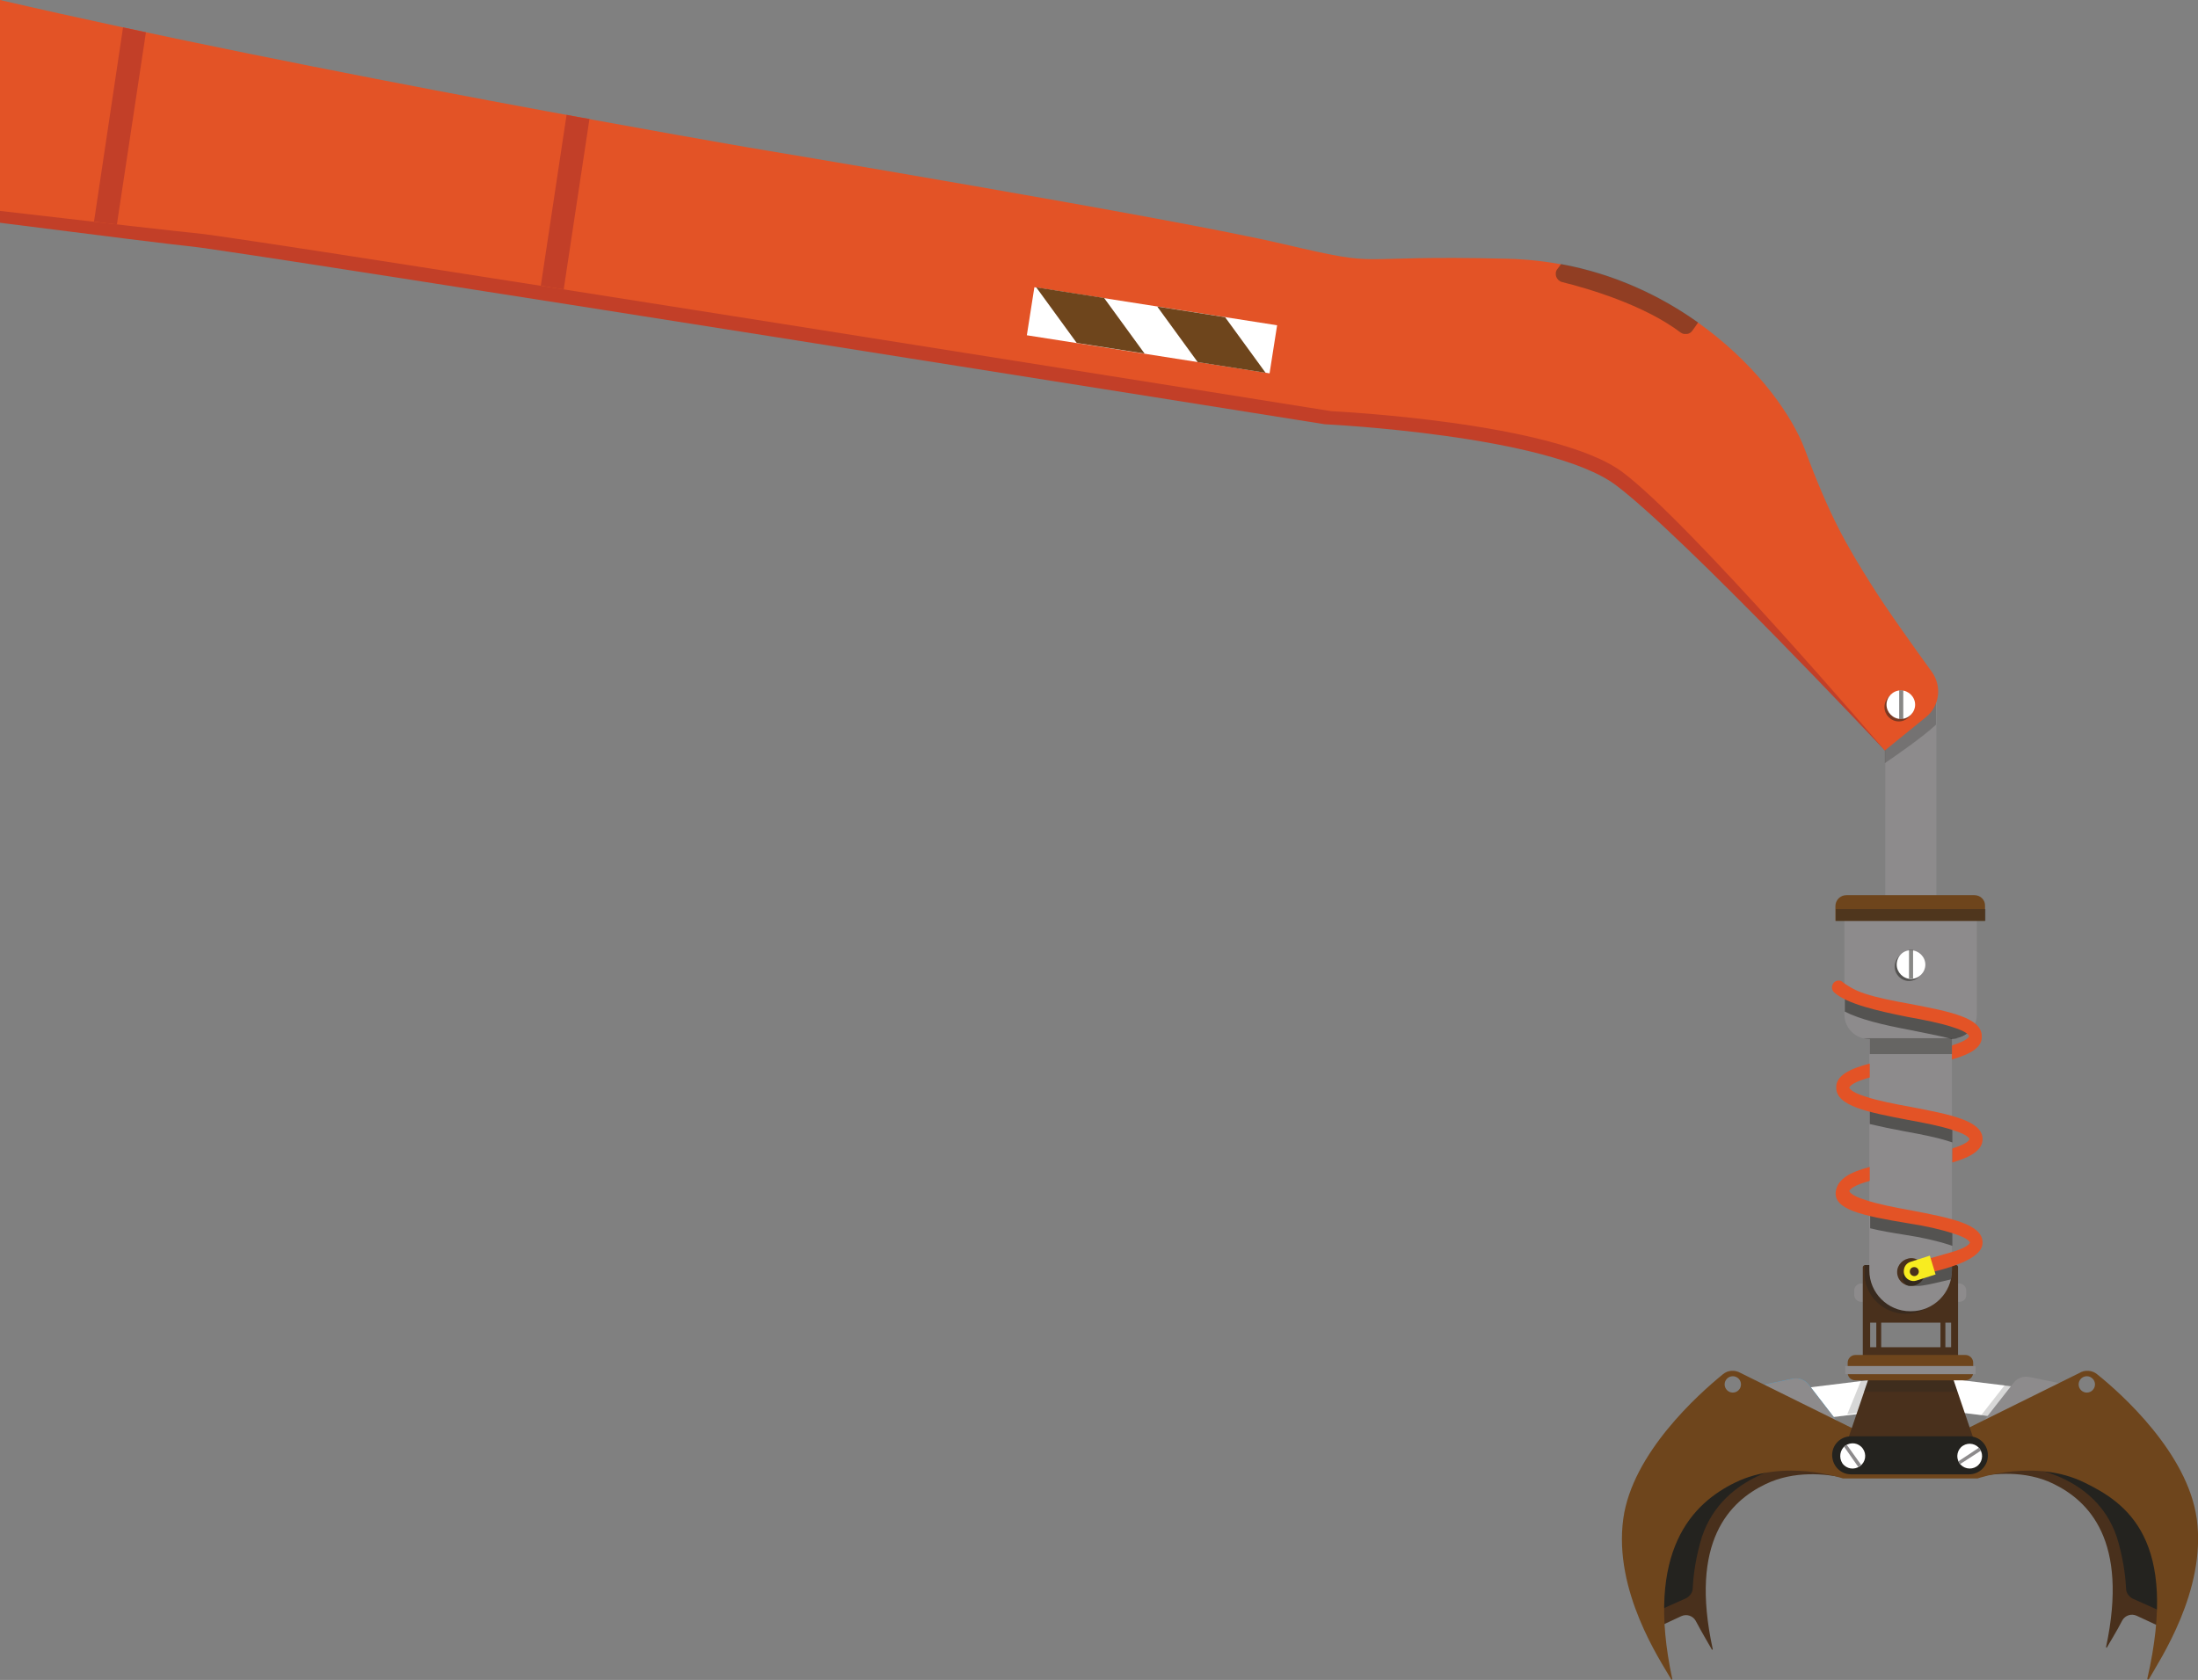 <?xml version="1.0" encoding="utf-8"?>
<!-- Generator: Adobe Illustrator 18.1.1, SVG Export Plug-In . SVG Version: 6.00 Build 0)  -->
<svg version="1.1" id="Layer_1" xmlns="http://www.w3.org/2000/svg" xmlns:xlink="http://www.w3.org/1999/xlink" x="0px" y="0px"
	 viewBox="0 0 537.7 411" enable-background="new 0 0 537.7 411" xml:space="preserve">
<rect x="0" y="0" width="537.7" height="411" fill="#808080" stroke="none"/>
<path fill="#C23F28" d="M0,3.6c76.6,17.7,181.6,35.7,181.6,35.7s104.5,17.4,130.7,23.6c26.1,6.1,14.3,2.6,54.8,3.6
	c40.5,1,66.6,30.2,72.8,46.6c6.1,16.4,10.1,23.3,16.2,33c3.8,6.1,10.5,15.4,14.9,21.5c2.5,3.5,1.9,8.3-1.4,11l-8.5,5
	c0,0-49.4-52.6-65.8-64.9c-16.4-12.3-71.2-14.9-71.2-14.9S58.1,61.4,46.8,60.3C43.6,60,25,57.7,0,54.5V3.6z"/>
<rect x="472.8" y="339.5" transform="matrix(-0.993 -0.122 0.122 -0.993 944.655 744.944)" fill="#FFFFFF" width="44.8" height="7.9"/>
<rect x="417.4" y="339.5" transform="matrix(0.993 -0.122 0.122 0.993 -38.702 56.361)" fill="#FFFFFF" width="44.8" height="7.9"/>
<path fill="#34A3DC" d="M449.3,347.6l-6.8-8.8c-0.9-1.2-2.4-1.8-3.9-1.5l-11.6,2.4L449.3,347.6z"/>
<g opacity="0.18">
	<g>
		<defs>
			<rect id="SVGID_1_" x="484.7" y="338.9" width="9.3" height="7.6"/>
		</defs>
		<clipPath id="SVGID_2_">
			<use xlink:href="#SVGID_1_"  overflow="visible"/>
		</clipPath>
		<polygon clip-path="url(#SVGID_2_)" fill="#24231F" points="487.4,346.5 484.7,346.2 490.4,338.9 494,339.3 		"/>
	</g>
</g>
<path fill="#8D8B8C" d="M449.3,347.6l-6.8-8.8c-0.9-1.2-2.4-1.8-3.9-1.5l-11.6,2.4L449.3,347.6z"/>
<path fill="#8D8B8C" d="M485.3,347.6l7.3-9.3c0.9-1.2,2.4-1.7,3.9-1.4l11.7,2.4L485.3,347.6z"/>
<path fill="#49301C" d="M405,399.5c-0.2-0.9-0.2-1.2,0.7-1.5l5.6-2.6c1.3-0.6,2.8-0.1,3.5,1.1c1.8,3.4,3.4,6,4,7.1
	c0.1,0,0.1,0,0.1,0c0,0,0.1-0.1,0.1-0.1c-5.8-26.5,4.2-36.2,12.9-40.4c7-3.4,14.8-2.5,19-1.6v-11.8l-18-8.9
	c-1.1-0.7-2.6-0.6-3.6,0.3c-4.9,4-18.6,16.1-20.4,29.6c-0.3,2.2-0.3,4.3-0.2,6.4l-4.2,5.8c0,0-0.9,16.2-1,16.6
	c-0.1,0.4,2.1,2.7,2.1,2.7L405,399.5z M429.7,343c0-0.9,0.8-1.7,1.7-1.7c0.9,0,1.7,0.8,1.7,1.7c0,0.9-0.8,1.7-1.7,1.7
	C430.4,344.7,429.7,343.9,429.7,343"/>
<path fill="#49301C" d="M483.3,349.6v11.8c4.2-0.9,12-1.8,19,1.6c8.6,4.2,18.5,13.8,12.9,40c0,0,0.1,0.1,0.1,0.1c0,0,0.1,0,0.1,0
	c0,0,0,0,0,0c0.7-1.3,2.2-3.6,3.8-6.7c0.7-1.2,2.2-1.7,3.5-1.1l5.6,2.6c0.9,0.3,0.9,0.6,0.7,1.5l-0.6,2.6c0,0,2.1-2.3,2.1-2.7
	c-0.1-0.4-1-16.6-1-16.6l-4.2-5.8c0.2-2.1,0.1-4.3-0.2-6.4c-1.8-13.5-15.4-25.6-20.4-29.6c-1-0.8-2.5-0.9-3.6-0.3L483.3,349.6z
	 M501.1,343c0-0.9,0.8-1.7,1.7-1.7c0.9,0,1.7,0.8,1.7,1.7c0,0.9-0.8,1.7-1.7,1.7C501.9,344.7,501.1,343.9,501.1,343"/>
<path fill="#24231F" d="M495.4,359c0,0,18.4,1.7,22.9,18.6c1.4,5.2,1.7,9,1.8,11c0,1.1,0.7,2,1.6,2.5l7.6,3.4l6.3-22.8
	c0,0-20.9-16-21.4-16c-0.5,0-17-0.1-17.9,0.1C495.4,355.9,495.4,359,495.4,359"/>
<path fill="#24231F" d="M438.8,358.4c0,0-18.4,2.2-22.9,19.1c-1.4,5.2-1.7,9-1.8,11c0,1.1-0.7,2-1.6,2.5l-7.6,3.4l-6.3-22.8
	c0,0,20.9-16,21.4-16s17-0.1,17.9,0.1C438.8,355.9,438.8,358.4,438.8,358.4"/>
<path fill="#6E451C" d="M408.8,410.8c0.1,0.2,0.2,0.1,0.2,0.1l0,0c0,0,0.1-0.1,0.1-0.1c-6.8-31.6,5.1-43.1,15.4-48.1
	c12.1-5.9,26.3-1,26.3-1h33c0,0,14.1-4.9,26.1,1c10.3,5,23.2,13.9,15.4,48c0,0.1,0.1,0.2,0.1,0.2c0.1,0,0.2,0,0.3-0.1
	c2.5-4.5,14.1-21.6,11.7-39.2c-2.2-16.1-18.5-30.7-24.4-35.4c-1.2-1-3-1.1-4.3-0.3l-28.1,13.9c-0.8,0.4-1.7,0.6-2.6,0.6h-21.5
	c-0.9,0-1.8-0.2-2.6-0.6l-28.1-13.9c-1.4-0.8-3.1-0.7-4.3,0.3c-5.9,4.8-22.2,19.3-24.4,35.4C394.7,389.3,406.2,406.3,408.8,410.8
	 M508.5,338.7c0-1.1,0.9-2,2-2c1.1,0,2,0.9,2,2c0,1.1-0.9,2-2,2C509.4,340.7,508.5,339.8,508.5,338.7 M421.9,338.7c0-1.1,0.9-2,2-2
	c1.1,0,2,0.9,2,2c0,1.1-0.9,2-2,2C422.8,340.7,421.9,339.8,421.9,338.7"/>
<g opacity="0.18">
	<g>
		<defs>
			<rect id="SVGID_3_" x="451.9" y="337.2" width="23.4" height="8.8"/>
		</defs>
		<clipPath id="SVGID_4_">
			<use xlink:href="#SVGID_3_"  overflow="visible"/>
		</clipPath>
		<polygon clip-path="url(#SVGID_4_)" fill="#24231F" points="455.5,337.2 475.2,337.3 475.2,345.6 454.3,345.7 451.9,346 		"/>
	</g>
</g>
<path fill="#49301C" d="M458.2,334.1h18.5l6.7,19.7c1,2.9-1.2,5.8-4.2,5.8h-23.5c-3,0-5.1-3-4.2-5.8L458.2,334.1z"/>
<path fill="#24231F" d="M452.8,360.7h28.9c2.5,0,4.6-2,4.6-4.6v-0.1c0-2.5-2-4.6-4.6-4.6h-28.9c-2.5,0-4.6,2-4.6,4.6v0.1
	C448.3,358.7,450.3,360.7,452.8,360.7"/>
<path fill="#FFFFFF" d="M483.5,358.8c1.4-0.9,1.8-2.8,0.9-4.2c-0.9-1.4-2.8-1.8-4.2-0.9c-1.4,0.9-1.8,2.8-0.9,4.2
	C480.2,359.3,482.1,359.7,483.5,358.8"/>
<path fill="#8D8B8C" d="M455.3,318.5h0.4V314h-0.4c-0.9,0-1.7,0.8-1.7,1.7v1.2C453.7,317.8,454.4,318.5,455.3,318.5"/>
<path fill="#8D8B8C" d="M479.3,318.5h-0.4V314h0.4c0.9,0,1.7,0.8,1.7,1.7v1.2C481,317.8,480.3,318.5,479.3,318.5"/>
<path fill="#49301C" d="M455.7,310v22.8h23.3V310c0-0.3-0.2-0.5-0.5-0.5h-22.3C456,309.5,455.7,309.8,455.7,310 M474.7,329.6h-14.5
	v-6h14.5V329.6z M477.3,329.6h-1.4v-6h1.4V329.6z M457.5,323.6h1.5v6h-1.5V323.6z"/>
<g opacity="0.44">
	<g>
		<defs>
			<rect id="SVGID_5_" x="456.2" y="309.5" width="20.1" height="11.9"/>
		</defs>
		<clipPath id="SVGID_6_">
			<use xlink:href="#SVGID_5_"  overflow="visible"/>
		</clipPath>
		<path clip-path="url(#SVGID_6_)" fill="#24231F" d="M456.2,309.5c0,0,0.1,0,0.1,0h20v1.9c0,5.5-4.5,10-10,10h-0.2
			c-5.5,0-10-4.5-10-10V309.5z"/>
	</g>
</g>
<path fill="#8D8B8C" d="M483.6,223.1v25.1c0,3.3-2.7,6-6,6h-0.1v56.6c0,5.5-4.5,10-10,10h-0.2c-5.5,0-10-4.5-10-10v-56.6h-0.1
	c-3.3,0-6-2.7-6-6v-25.1c0-2,1.6-3.6,3.6-3.6H480C482,219.6,483.6,221.1,483.6,223.1"/>
<path fill="#49301C" d="M464.1,311.2c0,1.9,1.5,3.4,3.4,3.4c1.9,0,3.4-1.5,3.4-3.4c0-1.9-1.5-3.4-3.4-3.4
	C465.6,307.9,464.1,309.4,464.1,311.2"/>
<g opacity="0.54">
	<g>
		<defs>
			<rect id="SVGID_7_" x="457.4" y="271.6" width="20.1" height="43"/>
		</defs>
		<clipPath id="SVGID_8_">
			<use xlink:href="#SVGID_7_"  overflow="visible"/>
		</clipPath>
		<path clip-path="url(#SVGID_8_)" fill="#24231F" d="M457.4,296.9c2.7,0.7,6,1.4,9.2,2c4.2,0.8,8,1.5,11,2.5v3.4
			c-0.2-0.1-0.4-0.1-0.6-0.2c-3-1-7-1.9-11-2.5c-3.2-0.5-6.1-1-8.5-1.6V296.9z"/>
		<path clip-path="url(#SVGID_8_)" fill="#24231F" d="M465.5,312c0.2-0.7,0.9-1.2,1.7-1.1c3.6,0.4,7.7-1.7,10.3-1.8v1.8
			c0,0.7-0.1,1.4-0.2,2.1c-3.2,0.7-8,2.1-10.4,1.6C465.9,314.3,465.2,313,465.5,312L465.5,312z"/>
		<path clip-path="url(#SVGID_8_)" fill="#24231F" d="M457.4,275v-3.4c2.7,0.7,6,1.4,9.2,2c4.2,0.8,8,1.5,11,2.5v3.4
			c-0.2-0.1-0.4-0.1-0.6-0.2c-3-1-7.1-1.8-11-2.5C462.8,276.2,459.9,275.6,457.4,275"/>
	</g>
</g>
<g opacity="0.54">
	<g>
		<defs>
			<rect id="SVGID_9_" x="451.3" y="243.7" width="30.5" height="10.7"/>
		</defs>
		<clipPath id="SVGID_10_">
			<use xlink:href="#SVGID_9_"  overflow="visible"/>
		</clipPath>
		<path clip-path="url(#SVGID_10_)" fill="#24231F" d="M466.8,251.9c-5.9-1.1-11.8-2.5-15.5-4.4v-3.9c0.9,0.7,2.6,1.7,5.1,2.5
			c3,1,7.1,1.8,11,2.5c6,1.2,11.2,2.2,14.4,3.8c-1.1,1-2.6,1.7-4.2,1.7h-0.1v0.1C474.6,253.4,470.6,252.7,466.8,251.9"/>
	</g>
</g>
<path fill="#E35326" d="M449.1,291.4c0.5-2.9,3.3-4.6,8.3-5.9v3.4c-0.4,0.1-0.7,0.2-1,0.3c-3.9,1.2-4,2.2-4,2.2c0,0,0.1,1,4,2.2
	c3,1,7.1,1.8,11,2.5c9.9,1.9,17.6,3.4,17.6,7.9c0,4.1-8.3,6.5-17.2,8.3c-1,0.2-1.9-0.6-1.9-1.6v0c0-0.8,0.5-1.4,1.3-1.6
	c3.6-0.8,8.3-2.2,10.7-2.9c3.9-1.2,4-2.2,4-2.2s-0.1-1-4-2.2c-3-1-7-1.9-11-2.5C455.4,297.4,448.4,295.9,449.1,291.4"/>
<path fill="#E35326" d="M457.4,260.2v3.4c-0.4,0.1-0.7,0.2-1,0.3c-3.9,1.2-4,2.2-4,2.2c0,0,0.1,1,4,2.2c3,1,7.1,1.8,11,2.5
	c9.9,1.9,17.6,3.4,17.6,7.9c0,2.7-2.9,4.4-7.4,5.7V281c0.1,0,0.1,0,0.2-0.1c3.9-1.2,4-2.2,4-2.2c0,0-0.1-1-4-2.2
	c-3-1-7.1-1.8-11-2.5c-9.9-1.9-17.6-3.4-17.6-7.9C449.1,263.2,452.4,261.5,457.4,260.2"/>
<path fill="#E35326" d="M477.5,259.2v-3.4c0.1,0,0.2,0,0.2-0.1c3.9-1.2,4-2.2,4-2.2c0,0-0.1-1-4-2.2c-3-1-7.1-1.8-11-2.5
	c-7.5-1.5-14.9-3.2-18-6c-1.1-1-0.4-2.9,1.1-2.9h0c0.4,0,0.7,0.1,1,0.4c0.8,0.6,2.6,1.9,5.4,2.8c3,1,7.1,1.8,11,2.5
	c9.9,1.9,17.6,3.4,17.6,7.9C485,256.2,482.1,257.9,477.5,259.2"/>
<g opacity="0.54">
	<g>
		<defs>
			<rect id="SVGID_11_" x="463.5" y="233" width="7" height="7.1"/>
		</defs>
		<clipPath id="SVGID_12_">
			<use xlink:href="#SVGID_11_"  overflow="visible"/>
		</clipPath>
		<path clip-path="url(#SVGID_12_)" fill="#24231F" d="M463.5,236.5c0,1.9,1.6,3.5,3.5,3.5c1.9,0,3.5-1.6,3.5-3.5
			c0-1.9-1.6-3.5-3.5-3.5C465.1,233,463.5,234.5,463.5,236.5"/>
	</g>
</g>
<path fill="#FFFFFF" d="M464,236c0,1.9,1.6,3.5,3.5,3.5c1.9,0,3.5-1.6,3.5-3.5c0-1.9-1.6-3.5-3.5-3.5C465.6,232.4,464,234,464,236"
	/>
<g opacity="0.28">
	<g>
		<defs>
			<rect id="SVGID_13_" x="456" y="335.6" width="22.8" height="4.9"/>
		</defs>
		<clipPath id="SVGID_14_">
			<use xlink:href="#SVGID_13_"  overflow="visible"/>
		</clipPath>
		<polygon clip-path="url(#SVGID_14_)" fill="#24231F" points="478.8,340.5 456,340.5 457.7,335.6 477.2,335.6 		"/>
	</g>
</g>
<path fill="#6E451C" d="M453.9,337.7h26.9c1.1,0,1.9-0.9,1.9-1.9v-2.4c0-1.1-0.9-1.9-1.9-1.9h-26.9c-1.1,0-1.9,0.9-1.9,1.9v2.4
	C452,336.9,452.8,337.7,453.9,337.7"/>
<path fill="#F8EC20" d="M468.8,313.3l4.7-1.5l-1.4-4.6l-4.7,1.5c-1.3,0.4-1.9,1.7-1.6,3l0,0C466.2,313,467.6,313.7,468.8,313.3"/>
<path fill="#49301C" d="M467.2,311.1c0,0.6,0.5,1.1,1.1,1.1c0.6,0,1.1-0.5,1.1-1.1c0-0.6-0.5-1.1-1.1-1.1
	C467.6,310,467.2,310.5,467.2,311.1"/>
<path fill="#8D8B8C" d="M484.1,354.2c0.1,0.1,0.2,0.2,0.3,0.4c0.1,0.1,0.1,0.2,0.2,0.3l-5.1,3.3c-0.1-0.1-0.1-0.2-0.2-0.3
	c-0.1-0.1-0.2-0.3-0.2-0.4L484.1,354.2z"/>
<path fill="#FFFFFF" d="M450.7,358c1,1.4,2.9,1.7,4.3,0.7c1.4-1,1.7-2.9,0.7-4.3c-1-1.4-2.9-1.7-4.3-0.7
	C450.1,354.7,449.8,356.6,450.7,358"/>
<path fill="#8D8B8C" d="M455.3,358.4c-0.1,0.1-0.2,0.2-0.4,0.3c-0.1,0.1-0.2,0.1-0.3,0.2l-3.5-5c0.1-0.1,0.2-0.1,0.3-0.2
	c0.1-0.1,0.3-0.2,0.4-0.2L455.3,358.4z"/>
<g opacity="0.54">
	<g>
		<defs>
			<rect id="SVGID_15_" x="467" y="232.4" width="1" height="7.1"/>
		</defs>
		<clipPath id="SVGID_16_">
			<use xlink:href="#SVGID_15_"  overflow="visible"/>
		</clipPath>
		<path clip-path="url(#SVGID_16_)" fill="#24231F" d="M468,239.4c-0.2,0-0.3,0-0.5,0c-0.2,0-0.3,0-0.5,0v-7c0.2,0,0.3,0,0.5,0
			c0.2,0,0.3,0,0.5,0V239.4z"/>
	</g>
</g>
<g opacity="0.37">
	<g>
		<defs>
			<rect id="SVGID_17_" x="455.8" y="254" width="23.4" height="3.9"/>
		</defs>
		<clipPath id="SVGID_18_">
			<use xlink:href="#SVGID_17_"  overflow="visible"/>
		</clipPath>
		<path clip-path="url(#SVGID_18_)" fill="#24231F" d="M479.1,254c-0.5,0.1-1,0.2-1.5,0.2h-0.1v3.7h-20.1v-3.7h-0.1
			c-0.5,0-1-0.1-1.5-0.2H479.1z"/>
	</g>
</g>
<line fill="none" stroke="#8D8B8C" stroke-width="2" stroke-linecap="square" stroke-miterlimit="10" x1="482.3" y1="335.2" x2="452.4" y2="335.2"/>
<path fill="#8D8B8C" d="M461.1,224.4h12.6v-54.2c0-3.4-2.8-6.2-6.2-6.2h-0.1c-3.4,0-6.2,2.8-6.2,6.2V224.4z"/>
<g opacity="0.24">
	<g>
		<defs>
			<rect id="SVGID_19_" x="461.1" y="169.5" width="12.6" height="17.2"/>
		</defs>
		<clipPath id="SVGID_20_">
			<use xlink:href="#SVGID_19_"  overflow="visible"/>
		</clipPath>
		<path clip-path="url(#SVGID_20_)" fill="#24231F" d="M461.1,186.7v-9.4l12.5-7.8c0,0.2,0,0.5,0,0.7v7.1
			C470.4,180.3,463.6,185,461.1,186.7"/>
	</g>
</g>
<path fill="#E35326" d="M0,0c76.7,17.8,183.2,36.1,183.2,36.1s104.5,17.4,130.7,23.6c26.1,6.1,14.3,2.6,54.8,3.6
	c40.5,1,66.6,30.2,72.8,46.6c6.1,16.4,10.1,23.3,16.2,33c3.8,6.1,10.5,15.4,14.9,21.5c2.5,3.5,1.9,8.3-1.4,11l-10.1,8.2
	c0,0-47.8-55.9-64.2-68.1c-16.4-12.3-71.2-14.9-71.2-14.9S59.7,58.1,48.4,57.1c-3.3-0.3-22.6-2.5-48.4-5.5V0z"/>
<g opacity="0.54">
	<g>
		<defs>
			<rect id="SVGID_21_" x="461" y="169.4" width="7.1" height="7.1"/>
		</defs>
		<clipPath id="SVGID_22_">
			<use xlink:href="#SVGID_21_"  overflow="visible"/>
		</clipPath>
		<path clip-path="url(#SVGID_22_)" fill="#24231F" d="M461,173c0,1.9,1.6,3.5,3.5,3.5c1.9,0,3.5-1.6,3.5-3.5c0-1.9-1.6-3.5-3.5-3.5
			C462.6,169.4,461,171,461,173"/>
	</g>
</g>
<path fill="#FFFFFF" d="M461.5,172.4c0,1.9,1.6,3.5,3.5,3.5c1.9,0,3.5-1.6,3.5-3.5c0-1.9-1.6-3.5-3.5-3.5
	C463.1,168.9,461.5,170.5,461.5,172.4"/>
<g opacity="0.54">
	<g>
		<defs>
			<rect id="SVGID_23_" x="464.5" y="168.9" width="1" height="7.1"/>
		</defs>
		<clipPath id="SVGID_24_">
			<use xlink:href="#SVGID_23_"  overflow="visible"/>
		</clipPath>
		<path clip-path="url(#SVGID_24_)" fill="#24231F" d="M465.6,175.9c-0.2,0-0.3,0-0.5,0c-0.2,0-0.3,0-0.5,0v-7c0.2,0,0.3,0,0.5,0
			c0.2,0,0.3,0,0.5,0V175.9z"/>
	</g>
</g>
<g opacity="0.43">
	<g>
		<defs>
			<rect id="SVGID_25_" x="380.6" y="64.6" width="34.8" height="17.1"/>
		</defs>
		<clipPath id="SVGID_26_">
			<use xlink:href="#SVGID_25_"  overflow="visible"/>
		</clipPath>
		<path clip-path="url(#SVGID_26_)" fill="#24231F" d="M381,65.8c0.3-0.4,0.6-0.8,0.9-1.2c13.1,2.4,24.4,7.8,33.5,14.3
			c-0.4,0.6-0.8,1.2-1.4,2c-0.6,0.9-1.9,1.1-2.8,0.5c-9.1-6.9-23-10.9-29.1-12.4C380.7,68.6,380.1,66.9,381,65.8"/>
	</g>
</g>
<path fill="#6E451C" d="M483,219h-31.3c-1.5,0-2.7,1.2-2.7,2.7v3.6h36.6v-3.6C485.7,220.2,484.5,219,483,219"/>
<g opacity="0.43">
	<g>
		<defs>
			<rect id="SVGID_27_" x="449.1" y="222.4" width="36.6" height="2.9"/>
		</defs>
		<clipPath id="SVGID_28_">
			<use xlink:href="#SVGID_27_"  overflow="visible"/>
		</clipPath>
		<rect x="449.1" y="222.4" clip-path="url(#SVGID_28_)" fill="#24231F" width="36.6" height="2.9"/>
	</g>
</g>
<path fill="#C23F28" d="M137.9,70.8c-1.9-0.3-3.8-0.6-5.6-0.9l6.3-41.8c1.9,0.4,3.8,0.7,5.6,1L137.9,70.8z"/>
<path fill="#C23F28" d="M28.6,54.9c-1.8-0.2-3.7-0.4-5.6-0.7l7.1-47.5c1.9,0.4,3.7,0.8,5.6,1.2L28.6,54.9z"/>
<rect x="251.9" y="74.9" transform="matrix(-0.988 -0.155 0.155 -0.988 547.845 204.385)" fill="#FFFFFF" width="60.1" height="11.9"/>
<polygon fill="#6E451C" points="293,88.6 283.1,75 299.7,77.6 309.6,91.2 "/>
<polygon fill="#6E451C" points="263.4,83.9 253.5,70.3 270.1,72.9 280,86.5 "/>
</svg>

